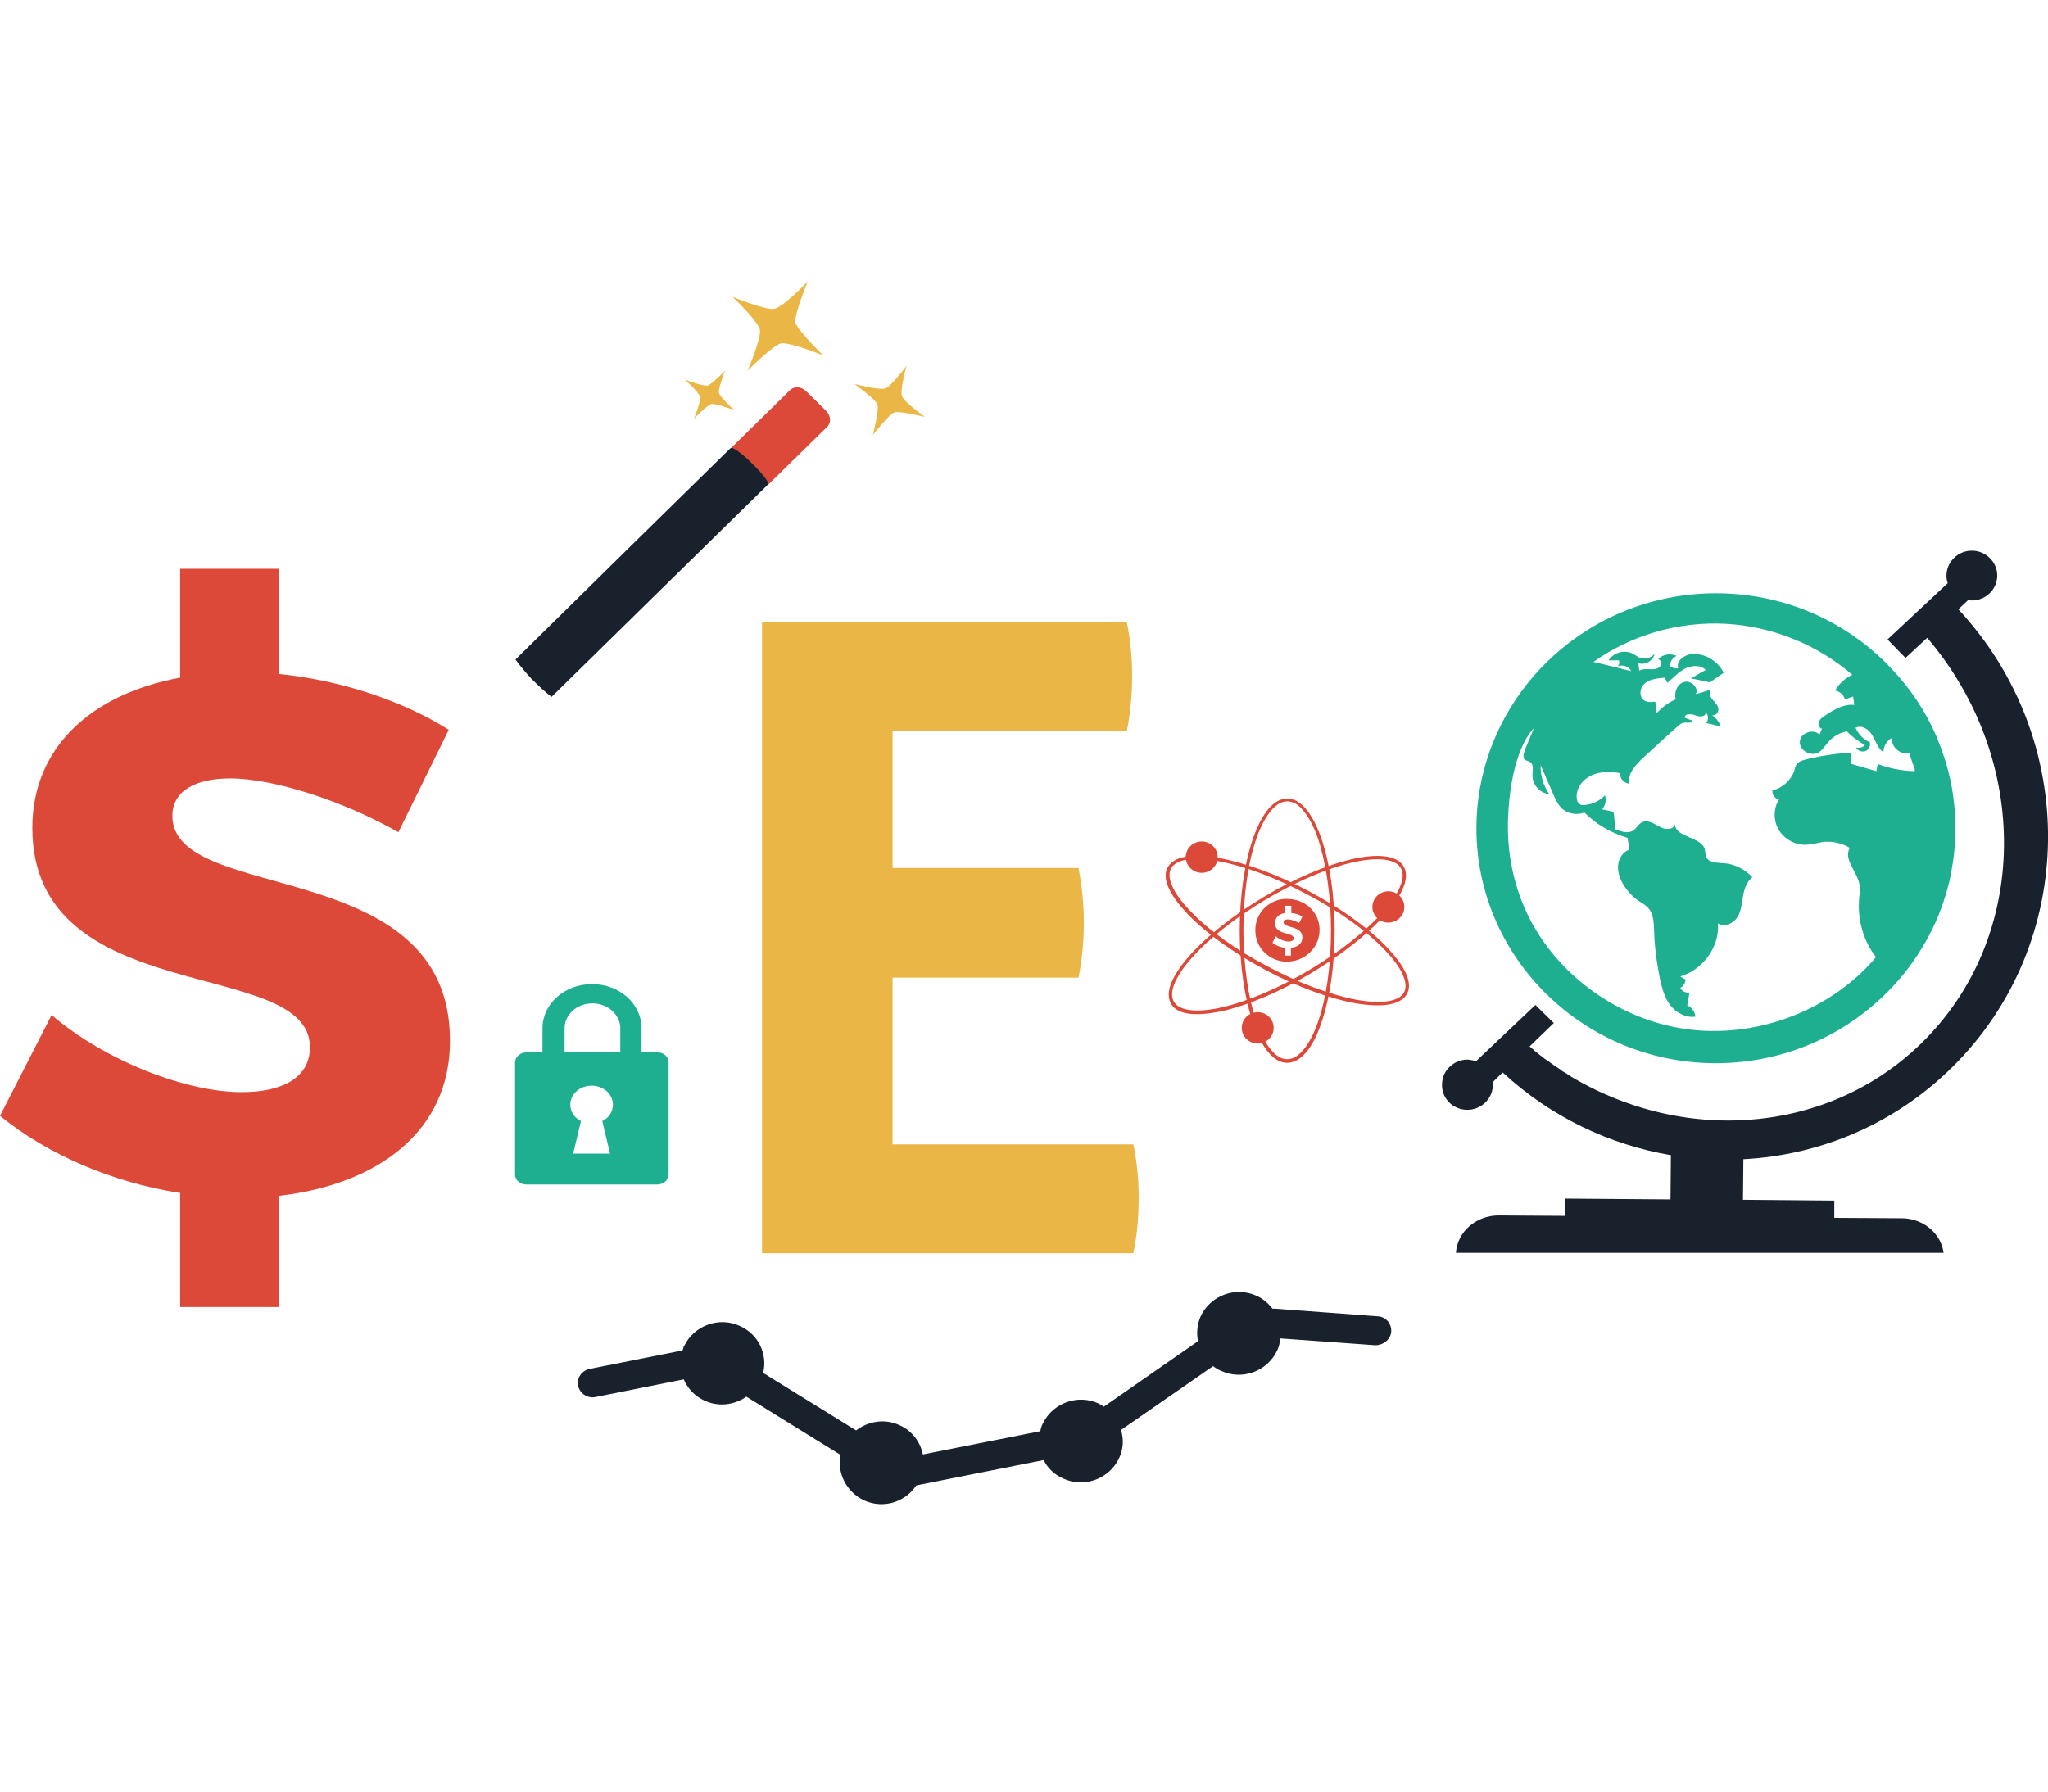 <svg width="80" height="70" viewBox="0 0 80 70" fill="none" xmlns="http://www.w3.org/2000/svg">
<g clip-path="url(#clip0_385_6125)">
<path d="M76.384 32.25C76.384 31.983 76.368 31.716 76.336 31.45C76.256 30.571 76.032 29.739 75.713 28.954C75.697 28.892 75.665 28.829 75.649 28.782C75.217 27.793 74.625 26.898 73.889 26.129C73.841 26.082 73.793 26.035 73.745 25.972C73.601 25.831 73.457 25.69 73.314 25.564C71.65 24.073 69.443 23.179 67.028 23.179C64.581 23.179 62.358 24.105 60.695 25.611C60.311 25.957 59.943 26.349 59.623 26.757C58.408 28.311 57.672 30.257 57.672 32.36C57.672 37.414 61.862 41.541 67.028 41.541C70.659 41.541 73.809 39.501 75.361 36.535C75.697 35.907 75.952 35.216 76.128 34.51C76.176 34.337 76.208 34.149 76.24 33.961C76.336 33.443 76.384 32.909 76.384 32.36C76.384 32.313 76.384 32.282 76.384 32.25ZM74.769 30.131C74.289 30.116 73.793 30.021 73.346 29.849C73.329 29.943 73.314 30.037 73.297 30.131C72.978 30.037 72.658 29.943 72.322 29.849C72.306 29.708 72.306 29.551 72.29 29.409C71.698 29.441 71.106 29.535 70.531 29.676C70.419 29.708 70.291 29.739 70.211 29.833C70.131 29.912 70.115 30.021 70.083 30.131C69.955 30.492 69.619 30.791 69.235 30.885C69.219 31.042 69.331 31.214 69.491 31.23C69.267 31.591 69.267 32.078 69.491 32.438C69.715 32.799 70.147 33.035 70.579 33.004C70.802 32.988 71.026 32.925 71.234 32.894C71.586 32.862 71.954 32.941 72.258 33.129C71.986 33.584 72.578 34.071 72.642 34.604C72.658 34.761 72.642 34.918 72.626 35.075C72.546 35.891 72.77 36.739 73.281 37.398C71.57 39.422 68.787 40.521 66.116 40.239C63.446 39.956 60.983 38.261 59.767 35.923C59.175 34.777 58.887 33.49 58.903 32.203C58.919 31.073 59.127 29.331 59.911 28.452C59.799 28.782 59.623 29.096 59.527 29.441C59.511 29.519 59.495 29.613 59.543 29.66C59.591 29.723 59.687 29.723 59.767 29.77C59.927 29.88 59.863 30.1 59.863 30.288C59.847 30.649 60.151 30.995 60.519 31.026C60.279 30.696 60.167 30.288 60.183 29.896C60.343 30.273 60.519 30.665 60.679 31.042C60.759 31.23 60.855 31.434 60.998 31.575C61.222 31.795 61.59 31.858 61.894 31.748C62.358 32.219 62.95 32.548 63.574 32.737C63.605 32.894 63.621 33.035 63.653 33.192C63.382 33.286 63.222 33.553 63.206 33.835C63.19 34.118 63.302 34.385 63.446 34.62C63.605 34.855 63.797 35.059 64.037 35.216C64.165 35.295 64.293 35.373 64.389 35.483C64.597 35.719 64.597 36.048 64.613 36.346C64.629 36.974 64.709 37.586 64.837 38.214C64.917 38.591 65.013 38.967 65.237 39.266C65.461 39.564 65.861 39.783 66.228 39.721C66.212 39.532 66.085 39.36 65.909 39.281C65.941 39.109 65.972 38.952 65.989 38.779C65.845 38.795 65.701 38.732 65.637 38.606C65.749 38.528 65.829 38.418 65.845 38.277C65.781 38.23 65.701 38.198 65.637 38.151C66.532 37.885 67.172 36.99 67.108 36.08C67.348 36.236 67.7 36.095 67.86 35.844C68.02 35.593 68.036 35.311 68.084 35.028C68.132 34.746 68.228 34.447 68.451 34.275C68.164 33.961 67.764 33.757 67.332 33.725C67.076 33.71 66.74 33.71 66.644 33.474C66.612 33.38 66.612 33.286 66.596 33.192C66.452 32.674 65.445 32.737 65.429 32.203C65.365 32.438 65.029 32.423 64.821 32.297C64.613 32.187 64.373 32.015 64.149 32.125C64.005 32.187 63.941 32.344 63.813 32.438C63.621 32.58 63.35 32.501 63.11 32.407C63.078 32.172 63.062 31.952 63.03 31.716C62.886 31.685 62.726 31.654 62.582 31.622C62.71 31.481 62.758 31.261 62.694 31.073C62.502 31.277 62.23 31.418 61.926 31.45C61.862 31.45 61.782 31.465 61.734 31.434C61.638 31.387 61.59 31.277 61.59 31.167C61.558 30.791 61.83 30.445 62.182 30.288C62.534 30.131 62.934 30.147 63.302 30.21C63.254 30.398 63.429 30.602 63.637 30.618C63.574 30.21 63.909 29.865 64.213 29.582C64.645 29.19 65.077 28.782 65.525 28.389C65.605 28.311 65.701 28.232 65.829 28.232C65.941 28.232 66.116 28.264 66.1 28.154C66.004 28.122 65.909 28.075 65.813 28.044C65.797 27.871 66.069 27.887 66.228 27.95C66.388 28.028 66.676 27.997 66.612 27.824C66.74 27.919 66.756 28.122 66.644 28.248C66.836 28.295 67.028 28.342 67.22 28.389C67.156 28.201 67.028 28.044 66.868 27.934C66.996 27.997 67.14 27.84 67.124 27.699C67.108 27.558 66.996 27.448 66.9 27.338C66.804 27.228 66.74 27.071 66.82 26.945C66.628 27.008 66.436 27.071 66.244 27.118C66.372 26.867 66.052 26.569 65.781 26.647C65.509 26.726 65.381 27.055 65.461 27.322C65.173 27.448 64.917 27.636 64.709 27.871C64.693 27.714 64.677 27.573 64.661 27.416C64.517 27.432 64.357 27.448 64.229 27.369C64.005 27.228 64.053 26.851 64.261 26.694C64.469 26.522 64.757 26.506 65.029 26.475C65.061 26.537 65.093 26.6 65.125 26.679C65.349 26.506 65.541 26.27 65.813 26.129C66.069 25.988 66.436 25.972 66.628 26.176C66.436 26.286 66.244 26.396 66.052 26.506C66.292 26.553 66.548 26.6 66.788 26.663C66.964 26.537 67.156 26.412 67.332 26.286C67.124 25.863 66.676 25.564 66.196 25.549C65.861 25.533 65.445 25.8 65.557 26.114C65.445 26.129 65.333 26.098 65.237 26.035C65.221 25.863 65.333 25.706 65.493 25.627C65.253 25.517 64.949 25.564 64.773 25.753C64.901 25.784 64.917 25.988 64.821 26.067C64.725 26.145 64.565 26.161 64.437 26.145C64.309 26.145 64.149 26.129 64.037 26.208C64.021 26.114 64.005 26.004 64.005 25.91C64.261 26.004 64.581 25.815 64.629 25.549C64.501 25.706 64.261 25.768 64.069 25.706C63.957 25.658 63.861 25.58 63.765 25.533C63.446 25.376 63.014 25.502 62.838 25.8C62.966 25.8 63.11 25.8 63.238 25.8C63.27 25.878 63.254 25.972 63.19 26.035C63.382 25.957 63.637 26.035 63.717 26.223C63.222 26.098 62.726 25.972 62.246 25.863C63.717 24.811 65.573 24.277 67.396 24.372C69.219 24.466 70.995 25.188 72.354 26.365C72.082 26.49 71.842 26.71 71.682 26.977C71.858 27.008 72.018 27.149 72.066 27.322C72.178 27.291 72.274 27.259 72.386 27.212C72.402 27.322 72.418 27.432 72.434 27.542C72.018 27.495 71.634 27.73 71.282 27.965C71.186 28.028 71.09 28.091 71.058 28.201C71.01 28.295 71.058 28.452 71.17 28.468C71.138 28.546 71.106 28.625 71.074 28.703C70.835 28.452 70.323 28.64 70.307 28.97C70.275 29.315 70.723 29.566 71.026 29.409C71.186 29.315 71.282 29.143 71.41 29.001C71.602 28.782 71.858 28.625 72.146 28.578C72.354 28.797 72.594 28.97 72.85 29.111C72.77 29.205 72.626 29.237 72.498 29.205C72.562 29.331 72.722 29.394 72.866 29.347C73.01 29.3 73.074 29.143 73.042 29.001C72.786 28.892 72.594 28.688 72.482 28.436C72.722 28.311 73.01 28.499 73.138 28.735C73.281 28.97 73.346 29.237 73.569 29.394C73.569 29.174 73.697 28.939 73.905 28.829C73.857 29.174 74.225 29.504 74.577 29.425C74.657 29.645 74.721 29.865 74.801 30.084C74.801 30.131 74.785 30.131 74.769 30.131Z" fill="#1EAF91"/>
<path d="M57.289 43.362C57.833 43.378 58.297 42.954 58.313 42.42C58.313 42.373 58.313 42.326 58.313 42.279L58.697 41.902C60.6 43.66 62.887 44.727 65.27 45.135L65.254 46.862L61.144 46.83V47.505L58.537 47.489C57.657 47.489 56.922 48.133 56.874 48.949H75.922C75.826 48.196 75.122 47.599 74.29 47.599L71.652 47.584V46.909L68.085 46.877L68.101 45.292C71.076 45.135 73.987 43.943 76.258 41.698C81.168 36.849 81.248 28.907 76.498 23.806L76.881 23.446C76.929 23.446 76.977 23.461 77.025 23.461C77.569 23.461 78.017 23.022 78.017 22.488C78.017 21.955 77.569 21.515 77.025 21.515C76.482 21.515 76.034 21.955 76.034 22.488C76.034 22.598 76.05 22.692 76.082 22.786L73.731 24.984L74.434 25.706L75.282 24.921C79.344 29.692 79.296 36.629 75.042 40.772C72.851 42.907 69.94 43.895 67.013 43.77C65.11 43.691 63.191 43.127 61.464 42.122C61.384 42.075 61.32 42.028 61.24 41.981C61.224 41.981 61.224 41.965 61.224 41.965C61.16 41.918 61.08 41.887 61.016 41.84C61 41.824 60.984 41.824 60.984 41.808C60.92 41.761 60.856 41.73 60.792 41.683C60.776 41.667 60.76 41.651 60.744 41.651C60.68 41.604 60.632 41.573 60.568 41.526C60.552 41.51 60.52 41.494 60.504 41.478C60.456 41.447 60.392 41.4 60.344 41.369C60.312 41.353 60.296 41.322 60.264 41.306C60.216 41.275 60.168 41.227 60.12 41.196C60.088 41.165 60.056 41.149 60.024 41.118C59.976 41.086 59.944 41.055 59.896 41.008C59.864 40.976 59.816 40.945 59.784 40.913C59.768 40.913 59.768 40.898 59.752 40.882L60.696 39.972L59.976 39.266L57.657 41.463C57.561 41.431 57.465 41.416 57.353 41.4C56.81 41.384 56.346 41.808 56.33 42.342C56.298 42.891 56.73 43.346 57.289 43.362Z" fill="#19212C"/>
<path d="M10.908 46.721V51.068H7.037V46.611C4.398 46.203 1.871 45.12 0 43.598L2.015 39.658C4.126 41.463 7.293 42.672 9.436 42.672C11.084 42.672 12.107 42.075 12.107 40.914C12.107 37.351 1.263 39.47 1.263 32.345C1.263 29.268 3.487 27.134 7.037 26.475V22.222H10.908V26.334C13.371 26.585 15.77 27.401 17.529 28.515L15.562 32.517C13.387 31.277 10.668 30.414 8.988 30.414C7.645 30.414 6.733 30.901 6.733 31.874C6.733 35.358 17.577 33.365 17.577 40.647C17.593 44.21 14.746 46.281 10.908 46.721Z" fill="#DC4938"/>
<path d="M29.766 24.309H44.016C44.16 24.999 44.224 25.69 44.224 26.396C44.224 27.149 44.16 27.871 44.016 28.562H34.867V33.914H42.129C42.273 34.651 42.337 35.358 42.337 36.032C42.337 36.77 42.273 37.492 42.129 38.198H34.867V44.712H44.272C44.416 45.402 44.48 46.093 44.48 46.799C44.48 47.552 44.416 48.274 44.272 48.965H29.766V24.309V24.309Z" fill="#EAB746"/>
<path d="M54.345 52.026C54.361 51.712 54.137 51.445 53.817 51.43L49.787 51.131C49.755 51.131 49.739 51.131 49.707 51.131C49.547 50.927 49.339 50.739 49.083 50.629C48.267 50.252 47.292 50.613 46.908 51.414C46.764 51.728 46.732 52.073 46.796 52.403L43.118 54.961C43.054 54.914 42.99 54.882 42.91 54.835C42.094 54.459 41.118 54.82 40.734 55.62C40.687 55.714 40.655 55.808 40.639 55.918L36.048 56.828C35.953 56.342 35.633 55.903 35.137 55.683C34.561 55.416 33.921 55.526 33.441 55.887L29.811 53.642C29.987 52.905 29.635 52.136 28.899 51.806C28.084 51.43 27.108 51.791 26.724 52.591C26.692 52.638 26.692 52.701 26.66 52.764L23.03 53.486C22.726 53.548 22.518 53.846 22.582 54.145C22.646 54.443 22.95 54.647 23.254 54.584L26.708 53.894C26.868 54.255 27.14 54.553 27.524 54.725C28.068 54.977 28.691 54.898 29.155 54.569L32.834 56.844C32.69 57.55 33.058 58.288 33.745 58.618C34.497 58.963 35.361 58.696 35.792 58.037L40.767 57.048C40.926 57.362 41.182 57.613 41.534 57.77C42.35 58.147 43.325 57.786 43.709 56.985C43.885 56.624 43.901 56.232 43.789 55.871L47.388 53.376C47.484 53.454 47.58 53.517 47.708 53.564C48.523 53.941 49.499 53.58 49.883 52.779C49.963 52.622 49.995 52.45 50.011 52.293L53.721 52.56C54.041 52.56 54.329 52.324 54.345 52.026Z" fill="#19212C"/>
<path d="M50.281 41.526C49.769 41.526 49.305 40.976 48.954 39.988C48.618 39.015 48.426 37.728 48.426 36.362C48.426 34.997 48.618 33.694 48.954 32.737C49.305 31.748 49.769 31.199 50.281 31.199C50.793 31.199 51.257 31.748 51.608 32.737C51.944 33.71 52.136 34.997 52.136 36.362C52.136 37.728 51.944 39.03 51.608 39.988C51.273 40.976 50.793 41.526 50.281 41.526ZM50.281 31.309C50.057 31.309 49.849 31.434 49.641 31.685C49.433 31.936 49.242 32.297 49.081 32.752C48.746 33.71 48.57 34.981 48.57 36.346C48.57 37.712 48.762 38.983 49.081 39.941C49.242 40.396 49.433 40.757 49.641 41.008C49.849 41.259 50.057 41.385 50.281 41.385C50.505 41.385 50.713 41.259 50.921 41.008C51.129 40.757 51.321 40.396 51.48 39.941C51.816 38.983 51.992 37.712 51.992 36.346C51.992 34.997 51.8 33.71 51.48 32.752C51.321 32.297 51.129 31.936 50.921 31.685C50.729 31.434 50.505 31.309 50.281 31.309Z" fill="#DC4938"/>
<path d="M53.821 39.282C53.565 39.282 53.277 39.25 52.957 39.203C51.933 39.015 50.67 38.56 49.438 37.901C48.207 37.241 47.119 36.472 46.4 35.719C45.664 34.95 45.376 34.306 45.616 33.883C45.856 33.459 46.56 33.333 47.615 33.522C48.639 33.71 49.902 34.165 51.134 34.824C52.365 35.483 53.453 36.252 54.172 37.006C54.908 37.775 55.196 38.418 54.956 38.842C54.796 39.125 54.396 39.282 53.821 39.282ZM46.767 33.553C46.24 33.553 45.888 33.679 45.744 33.93C45.552 34.291 45.824 34.903 46.512 35.609C47.215 36.347 48.287 37.116 49.518 37.759C50.75 38.418 51.981 38.873 52.989 39.062C53.965 39.234 54.636 39.14 54.844 38.779C55.036 38.418 54.764 37.806 54.077 37.1C53.373 36.362 52.301 35.593 51.07 34.95C49.838 34.291 48.607 33.836 47.599 33.647C47.279 33.584 47.007 33.553 46.767 33.553Z" fill="#DC4938"/>
<path d="M46.761 39.626C46.266 39.626 45.914 39.501 45.754 39.234C45.498 38.826 45.738 38.167 46.442 37.366C47.129 36.582 48.169 35.766 49.368 35.044C50.568 34.322 51.8 33.804 52.807 33.568C53.847 33.333 54.566 33.427 54.822 33.835C55.078 34.243 54.838 34.902 54.135 35.703C53.447 36.487 52.407 37.303 51.208 38.026C50.008 38.747 48.777 39.265 47.769 39.501C47.385 39.579 47.049 39.626 46.761 39.626ZM49.4 35.091L49.432 35.153C48.249 35.86 47.209 36.676 46.538 37.445C45.882 38.182 45.642 38.81 45.866 39.156C46.09 39.501 46.761 39.579 47.737 39.359C48.745 39.124 49.96 38.606 51.144 37.9C52.327 37.194 53.367 36.378 54.038 35.608C54.694 34.871 54.934 34.243 54.71 33.898C54.486 33.553 53.815 33.474 52.839 33.694C51.831 33.929 50.616 34.447 49.432 35.153L49.4 35.091Z" fill="#DC4938"/>
<path d="M46.942 34.102C47.287 34.102 47.566 33.828 47.566 33.489C47.566 33.151 47.287 32.877 46.942 32.877C46.598 32.877 46.318 33.151 46.318 33.489C46.318 33.828 46.598 34.102 46.942 34.102Z" fill="#DC4938"/>
<path d="M54.233 36.047C54.578 36.047 54.857 35.773 54.857 35.435C54.857 35.097 54.578 34.823 54.233 34.823C53.889 34.823 53.609 35.097 53.609 35.435C53.609 35.773 53.889 36.047 54.233 36.047Z" fill="#DC4938"/>
<path d="M49.13 40.772C49.474 40.772 49.753 40.498 49.753 40.16C49.753 39.822 49.474 39.548 49.13 39.548C48.785 39.548 48.506 39.822 48.506 40.16C48.506 40.498 48.785 40.772 49.13 40.772Z" fill="#DC4938"/>
<path d="M50.282 35.123C50.266 35.123 50.234 35.123 50.218 35.123C50.202 35.123 50.17 35.123 50.154 35.123C49.515 35.186 49.035 35.703 49.035 36.347C49.035 36.739 49.211 37.085 49.499 37.304C49.515 37.32 49.531 37.336 49.563 37.351C49.707 37.461 49.883 37.524 50.059 37.556C50.059 37.556 50.059 37.556 50.075 37.556C50.09 37.556 50.106 37.556 50.123 37.571C50.139 37.571 50.139 37.571 50.154 37.571C50.17 37.571 50.202 37.571 50.218 37.571C50.234 37.571 50.266 37.571 50.282 37.571C50.97 37.571 51.546 37.022 51.546 36.331C51.546 35.641 50.986 35.123 50.282 35.123ZM50.426 37.038V37.336H50.186V37.038C50.011 37.006 49.835 36.943 49.707 36.834L49.835 36.582C49.978 36.708 50.186 36.786 50.33 36.786C50.458 36.786 50.538 36.739 50.538 36.661C50.538 36.41 49.803 36.551 49.803 36.065C49.803 35.861 49.962 35.703 50.202 35.672V35.39H50.442V35.672C50.602 35.688 50.762 35.735 50.874 35.813L50.746 36.065C50.602 35.986 50.426 35.923 50.314 35.923C50.202 35.923 50.139 35.955 50.139 36.033C50.139 36.284 50.874 36.143 50.874 36.63C50.874 36.865 50.682 37.006 50.426 37.038ZM32.258 16.038L31.49 15.285C31.298 15.097 31.026 15.081 30.866 15.238L28.531 17.529C28.611 17.451 28.995 17.749 29.347 18.094C29.363 18.11 29.363 18.11 29.379 18.126C29.747 18.487 30.067 18.879 29.987 18.957L32.322 16.666C32.482 16.493 32.45 16.227 32.258 16.038Z" fill="#DC4938"/>
<path d="M29.381 18.109C29.365 18.093 29.365 18.093 29.349 18.078C28.997 17.732 28.613 17.434 28.533 17.513L24.583 21.389L20.137 25.768C20.329 26.035 20.552 26.302 20.776 26.537L20.793 26.553C21.032 26.788 21.272 27.023 21.544 27.228L25.494 23.351L30.005 18.925C30.069 18.862 29.749 18.47 29.381 18.109Z" fill="#19212C"/>
<path d="M34.273 15.803C34.193 15.583 33.377 15.002 33.377 15.002C33.377 15.002 34.337 15.253 34.577 15.175C34.817 15.096 35.408 14.296 35.408 14.296C35.408 14.296 35.152 15.238 35.232 15.473C35.312 15.708 36.128 16.289 36.128 16.289C36.128 16.289 35.136 16.038 34.928 16.116C34.721 16.195 34.097 16.995 34.097 16.995C34.097 16.995 34.353 16.006 34.273 15.803ZM28.611 11.596C28.611 11.596 29.907 12.13 30.242 12.067C30.594 12.004 31.554 11 31.554 11C31.554 11 31.01 12.303 31.074 12.601C31.138 12.899 32.162 13.888 32.162 13.888C32.162 13.888 30.834 13.354 30.514 13.417C30.195 13.48 29.203 14.484 29.203 14.484C29.203 14.484 29.747 13.213 29.683 12.883C29.619 12.554 28.611 11.596 28.611 11.596ZM26.756 14.829C26.756 14.829 27.444 15.096 27.636 15.065C27.811 15.018 28.323 14.484 28.323 14.484C28.323 14.484 28.051 15.175 28.083 15.347C28.115 15.504 28.675 16.022 28.675 16.022C28.675 16.022 27.955 15.755 27.795 15.787C27.619 15.818 27.108 16.367 27.108 16.367C27.108 16.367 27.38 15.693 27.348 15.504C27.3 15.332 26.756 14.829 26.756 14.829Z" fill="#EAB746"/>
<path fill-rule="evenodd" clip-rule="evenodd" d="M25.685 41.118H25.061V40.176C25.061 39.219 24.198 38.45 23.126 38.45C22.054 38.45 21.191 39.219 21.191 40.176V41.118H20.567C20.327 41.118 20.119 41.29 20.119 41.51V45.889C20.119 46.109 20.311 46.281 20.567 46.281H25.669C25.909 46.281 26.117 46.109 26.117 45.889V41.51C26.117 41.29 25.925 41.118 25.685 41.118ZM23.83 45.073H23.11H22.39L22.694 43.801C22.438 43.676 22.278 43.441 22.278 43.158C22.278 42.75 22.646 42.42 23.11 42.42C23.574 42.42 23.942 42.75 23.942 43.158C23.942 43.441 23.782 43.676 23.526 43.801L23.83 45.073ZM24.213 41.118H22.054V40.176C22.054 39.642 22.534 39.203 23.142 39.203C23.734 39.203 24.23 39.642 24.23 40.176V41.118H24.213Z" fill="#1EAF91"/>
</g>
<defs>
<clipPath id="clip0_385_6125">
<rect width="80" height="70" fill="white"/>
</clipPath>
</defs>
</svg>